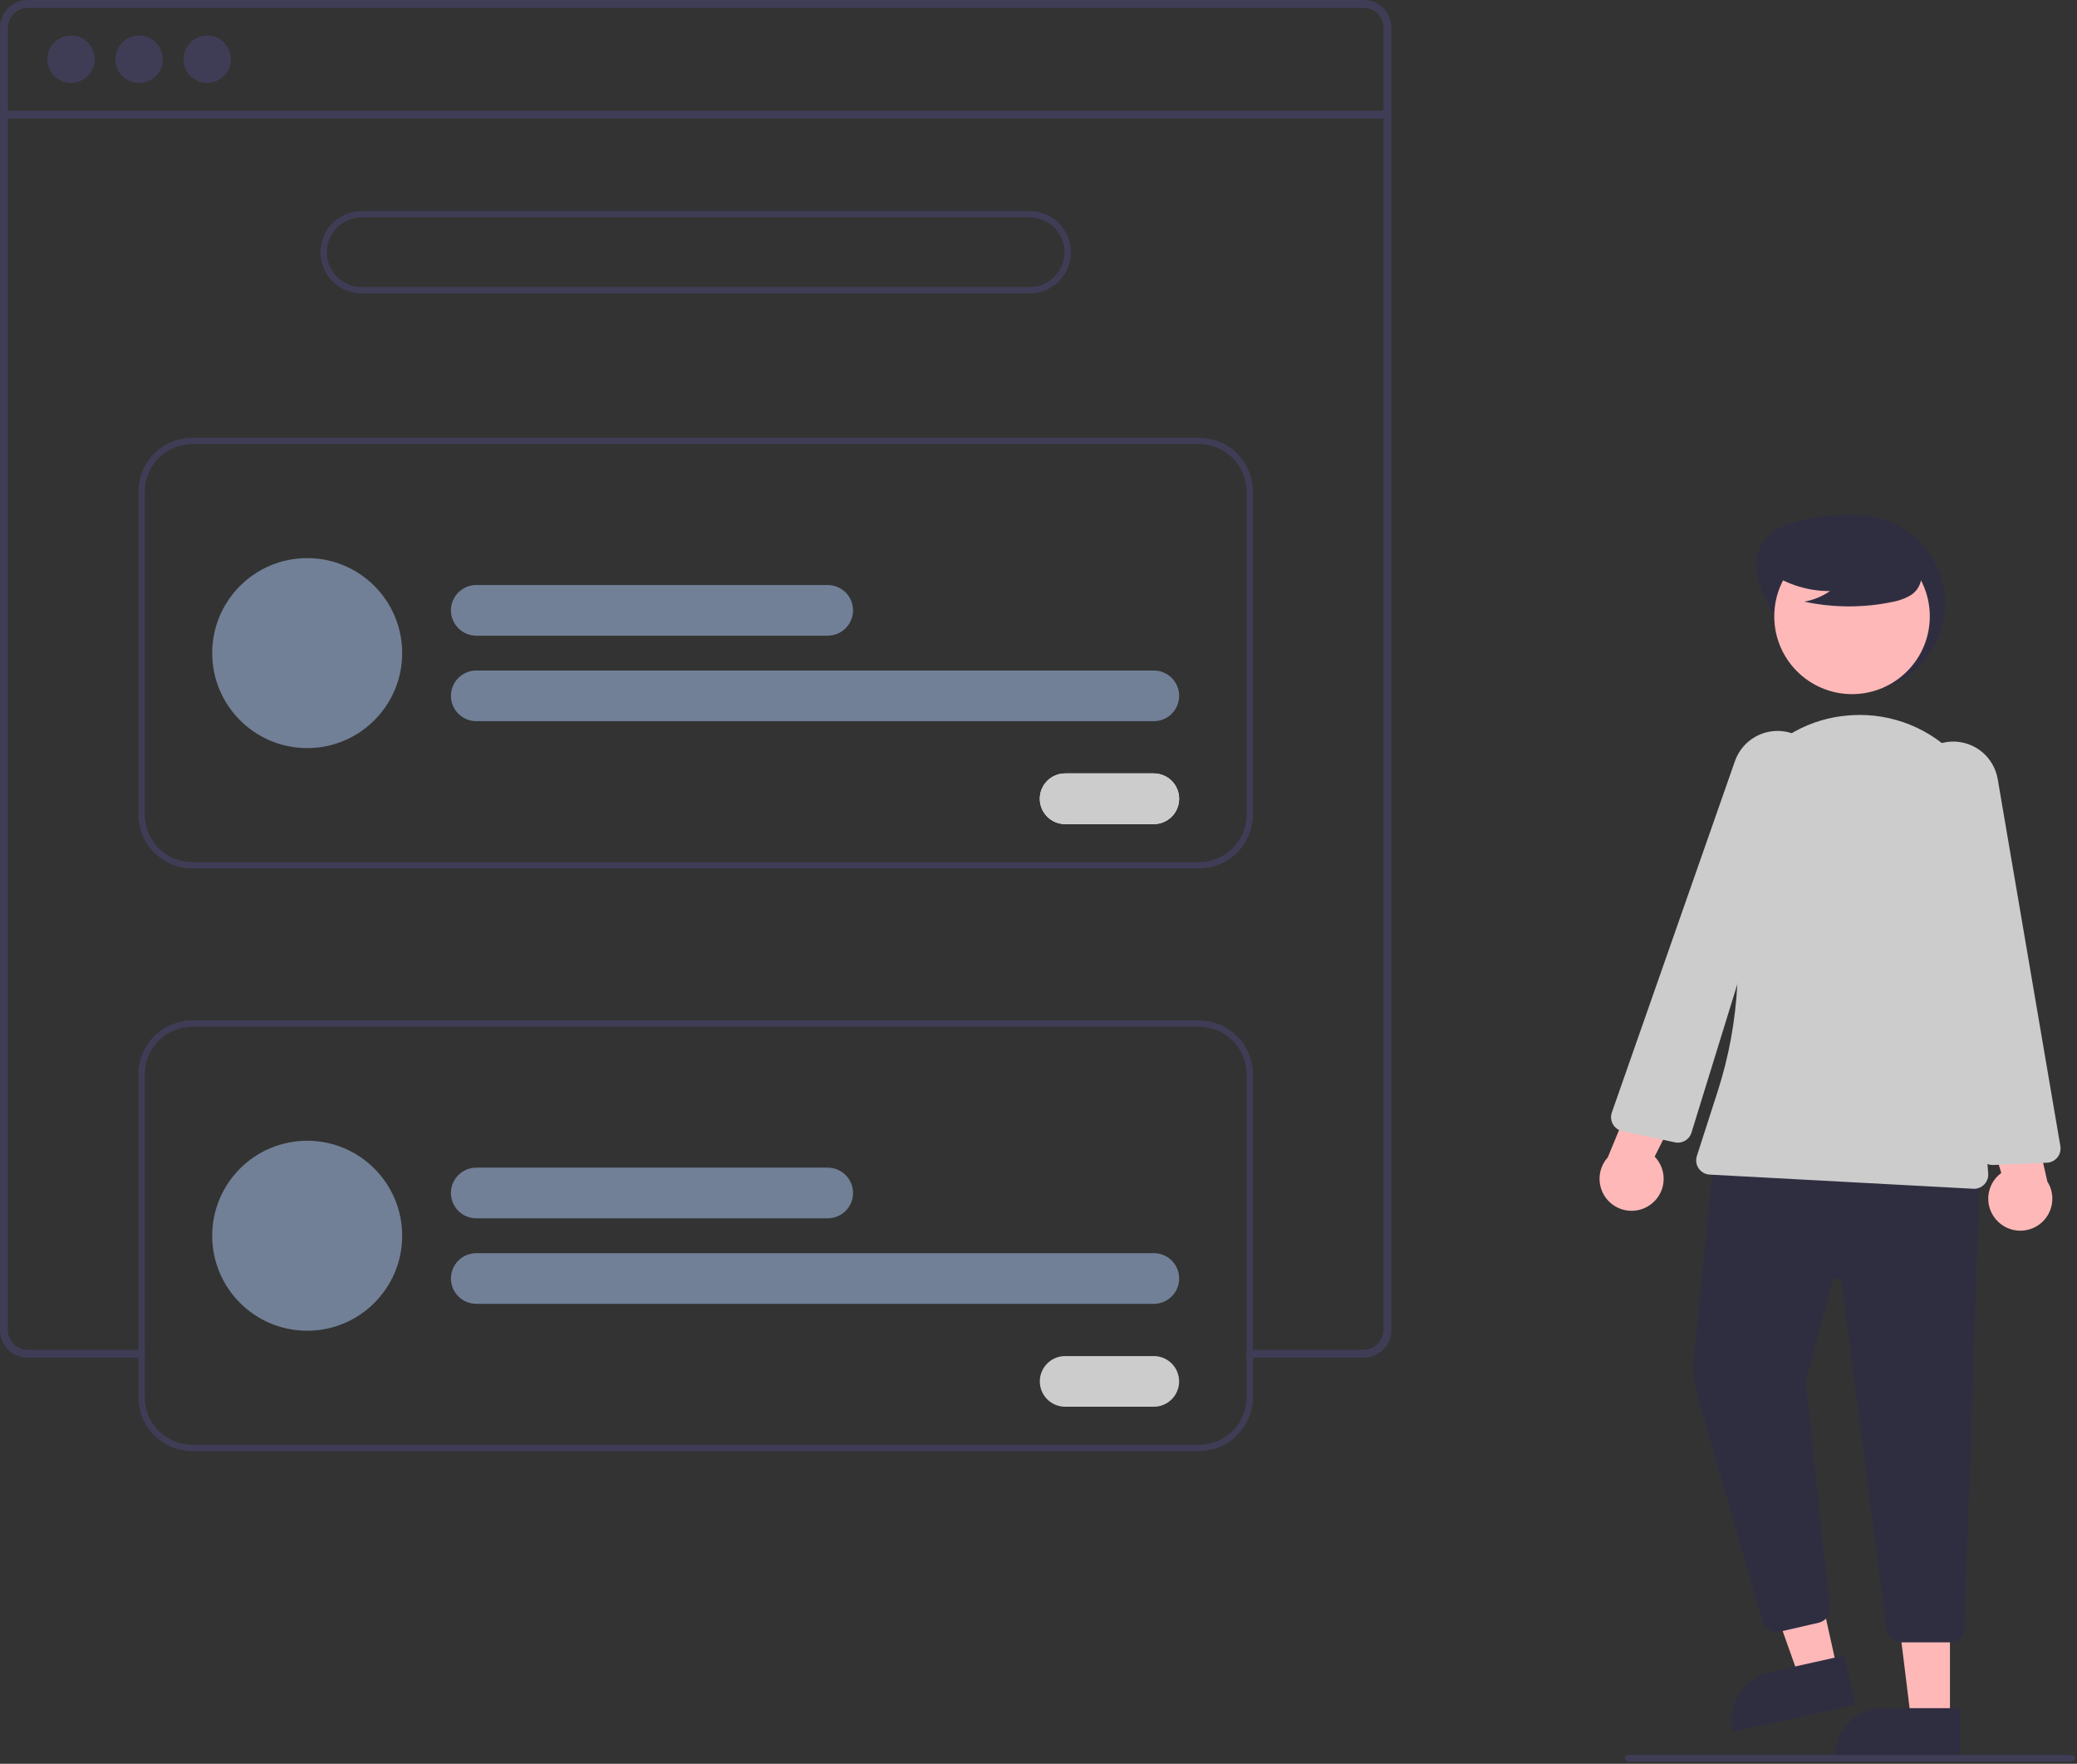 <svg width="656" height="557" viewBox="0 0 656 557" fill="none" xmlns="http://www.w3.org/2000/svg">
<rect x="0" y="0" width="656" height="557" fill="#333333" stroke="none"/>
<g clip-path="url(#clip0)">
<path d="M558.324 190.662C565.335 204.445 570.86 218.662 586.324 218.662C593.75 218.662 600.872 215.712 606.123 210.46C611.374 205.209 614.324 198.088 614.324 190.662C614.324 183.235 611.374 176.114 606.123 170.863C600.872 165.612 593.75 162.662 586.324 162.662C570.608 162.465 545.275 165.006 558.324 190.662Z" fill="#2F2E41"/>
<path d="M580.332 527.399L568.366 530.065L552.386 485.179L570.047 481.243L580.332 527.399Z" fill="#FFB8B8"/>
<path d="M585.969 538.318L547.385 546.917L547.276 546.429C546.837 544.456 546.79 542.417 547.138 540.427C547.487 538.436 548.224 536.534 549.308 534.829C550.392 533.123 551.801 531.648 553.455 530.487C555.108 529.327 556.975 528.503 558.947 528.063L558.948 528.063L582.514 522.812L585.969 538.318Z" fill="#2F2E41"/>
<path d="M615.88 543.442H603.62L597.787 496.154L615.882 496.155L615.88 543.442Z" fill="#FFB8B8"/>
<path d="M619.006 555.327L579.476 555.325V554.825C579.476 552.805 579.873 550.804 580.647 548.937C581.42 547.07 582.553 545.374 583.982 543.945C585.411 542.517 587.107 541.383 588.974 540.61C590.841 539.837 592.841 539.439 594.862 539.439H594.863L619.007 539.44L619.006 555.327Z" fill="#2F2E41"/>
<path d="M615.961 518.662H600.314C599.227 518.658 598.178 518.262 597.359 517.548C596.54 516.833 596.006 515.847 595.856 514.771L581.672 405.054C581.625 404.711 581.46 404.395 581.207 404.159C580.953 403.924 580.626 403.783 580.28 403.761C579.934 403.739 579.592 403.838 579.311 404.04C579.03 404.242 578.827 404.535 578.737 404.87L570.331 436.199L577.908 507.55C578.037 508.65 577.755 509.758 577.117 510.663C576.479 511.568 575.529 512.205 574.45 512.453L562.038 515.318C560.936 515.567 559.779 515.394 558.797 514.833C557.816 514.272 557.08 513.363 556.735 512.287L536.747 442.92C535.137 437.837 534.583 432.478 535.12 427.173L541.374 364.639L541.848 364.663L625.341 368.686L620.459 514.319C620.422 515.486 619.932 516.592 619.092 517.403C618.252 518.214 617.129 518.666 615.961 518.662Z" fill="#2F2E41"/>
<path d="M584.946 219.207C598.511 219.207 609.507 208.21 609.507 194.646C609.507 181.081 598.511 170.085 584.946 170.085C571.381 170.085 560.385 181.081 560.385 194.646C560.385 208.21 571.381 219.207 584.946 219.207Z" fill="#FFB8B8"/>
<path d="M623.471 375.421C623.39 375.421 623.309 375.419 623.227 375.414L539.981 370.939C539.293 370.902 538.623 370.708 538.022 370.371C537.421 370.035 536.906 369.565 536.515 368.997C536.125 368.43 535.87 367.781 535.77 367.099C535.67 366.418 535.728 365.722 535.939 365.067L542.528 344.608C549.582 322.672 550.787 299.276 546.025 276.732C544.777 270.833 544.802 264.735 546.1 258.847C547.398 252.959 549.938 247.415 553.55 242.587C557.102 237.826 561.631 233.878 566.832 231.007C572.033 228.136 577.787 226.409 583.709 225.941H583.71C584.117 225.909 584.526 225.88 584.937 225.855C591.203 225.484 597.472 226.517 603.288 228.878C609.103 231.239 614.319 234.868 618.553 239.501C622.788 244.134 625.935 249.654 627.765 255.658C629.595 261.662 630.062 267.998 629.131 274.205L623.327 313.178L627.954 370.56C628.004 371.179 627.925 371.802 627.723 372.389C627.52 372.977 627.198 373.516 626.777 373.972C626.356 374.429 625.844 374.793 625.275 375.043C624.706 375.292 624.092 375.421 623.471 375.421V375.421Z" fill="#CCCCCC"/>
<path d="M521.034 380.601C522.252 379.777 523.274 378.696 524.028 377.434C524.782 376.172 525.251 374.76 525.4 373.298C525.55 371.835 525.377 370.358 524.894 368.969C524.411 367.581 523.629 366.315 522.604 365.262L538.633 333.323L520.192 335.507L507.798 365.501C506.142 367.341 505.219 369.724 505.202 372.199C505.186 374.674 506.078 377.069 507.709 378.93C509.341 380.791 511.599 381.99 514.054 382.297C516.51 382.605 518.994 382.002 521.034 380.601H521.034Z" fill="#FFB8B8"/>
<path d="M631.07 385.806C630.007 384.79 629.18 383.553 628.647 382.183C628.115 380.813 627.889 379.343 627.985 377.876C628.082 376.409 628.499 374.981 629.208 373.693C629.916 372.405 630.898 371.287 632.085 370.42L621.62 336.252L639.436 341.486L646.643 373.13C647.968 375.221 648.481 377.725 648.083 380.168C647.686 382.611 646.406 384.823 644.486 386.385C642.567 387.948 640.141 388.752 637.668 388.645C635.195 388.538 632.847 387.528 631.07 385.806V385.806Z" fill="#FFB8B8"/>
<path d="M629.337 367.907C628.246 367.91 627.191 367.515 626.37 366.795C625.55 366.075 625.02 365.08 624.882 363.997L616.554 301.174L603.268 252.081C602.707 250.006 602.624 247.831 603.027 245.719C603.43 243.607 604.307 241.615 605.592 239.892C606.878 238.169 608.538 236.761 610.448 235.773C612.357 234.786 614.466 234.246 616.615 234.193V234.193C620.02 234.121 623.338 235.271 625.968 237.435C628.597 239.599 630.365 242.634 630.949 245.989L650.744 361.933C650.851 362.563 650.823 363.208 650.661 363.827C650.5 364.445 650.209 365.022 649.807 365.519C649.405 366.015 648.902 366.421 648.332 366.709C647.761 366.996 647.136 367.159 646.497 367.186L629.533 367.903C629.467 367.905 629.402 367.907 629.337 367.907Z" fill="#CCCCCC"/>
<path d="M529.958 360.851C529.636 360.851 529.315 360.817 529 360.749L512.394 357.208C511.769 357.075 511.18 356.81 510.665 356.432C510.151 356.053 509.722 355.569 509.409 355.012C509.096 354.454 508.906 353.837 508.85 353.201C508.794 352.564 508.875 351.923 509.086 351.32L547.978 240.314C549.118 237.106 551.368 234.412 554.322 232.718C557.275 231.025 560.737 230.443 564.081 231.079V231.079C566.191 231.49 568.18 232.375 569.898 233.668C571.616 234.961 573.017 236.627 573.997 238.54C574.976 240.454 575.508 242.565 575.552 244.714C575.596 246.863 575.151 248.995 574.251 250.947L552.924 297.19L534.239 357.677C533.96 358.595 533.393 359.399 532.622 359.971C531.852 360.542 530.917 360.851 529.958 360.851V360.851Z" fill="#CCCCCC"/>
<path d="M558.883 180.765C564.495 184.634 571.157 186.692 577.974 186.665C575.542 188.351 572.774 189.49 569.86 190.003C578.923 191.947 588.29 192 597.374 190.158C599.393 189.834 601.342 189.165 603.134 188.179C604.027 187.681 604.805 187 605.417 186.18C606.03 185.361 606.463 184.422 606.689 183.425C607.292 179.976 604.605 176.843 601.813 174.732C597.537 171.548 592.608 169.355 587.38 168.31C582.153 167.266 576.759 167.396 571.588 168.692C568.212 169.565 564.83 171.039 562.637 173.751C560.444 176.462 559.794 180.642 561.884 183.434L558.883 180.765Z" fill="#2F2E41"/>
<path d="M430.72 1.97369e-09H8.72C6.408 0.002 4.191 0.921 2.556 2.556C0.921 4.191 0.002 6.408 0 8.72V420.04C0.002 422.352 0.921 424.569 2.556 426.204C4.191 427.839 6.408 428.758 8.72 428.76H45.72V426.27H8.72C7.069 426.268 5.485 425.611 4.317 424.443C3.149 423.275 2.492 421.692 2.49 420.04V8.72C2.492 7.068 3.149 5.485 4.317 4.317C5.485 3.149 7.069 2.492 8.72 2.49H430.72C432.373 2.49 433.959 3.146 435.129 4.314C436.299 5.482 436.958 7.067 436.96 8.72V420.04C436.961 421.257 436.603 422.446 435.93 423.46C435.332 424.352 434.521 425.081 433.57 425.58C432.689 426.035 431.712 426.272 430.72 426.27H393.72V428.76H430.72C431.981 428.76 433.227 428.486 434.371 427.958C435.516 427.43 436.532 426.659 437.35 425.7C437.42 425.625 437.483 425.545 437.54 425.46C438.061 424.824 438.482 424.112 438.79 423.35C439.229 422.302 439.454 421.176 439.45 420.04V8.72C439.448 6.406 438.527 4.188 436.89 2.553C435.253 0.918 433.034 -4.91605e-05 430.72 1.97369e-09Z" fill="#3F3D56"/>
<path d="M438.199 34.953H1.242V37.446H438.199V34.953Z" fill="#3F3D56"/>
<path d="M22.431 26.178C26.561 26.178 29.91 22.83 29.91 18.7C29.91 14.57 26.561 11.222 22.431 11.222C18.301 11.222 14.953 14.57 14.953 18.7C14.953 22.83 18.301 26.178 22.431 26.178Z" fill="#3F3D56"/>
<path d="M43.932 26.178C48.062 26.178 51.41 22.83 51.41 18.7C51.41 14.57 48.062 11.222 43.932 11.222C39.801 11.222 36.453 14.57 36.453 18.7C36.453 22.83 39.801 26.178 43.932 26.178Z" fill="#3F3D56"/>
<path d="M65.432 26.178C69.562 26.178 72.911 22.83 72.911 18.7C72.911 14.57 69.562 11.222 65.432 11.222C61.302 11.222 57.954 14.57 57.954 18.7C57.954 22.83 61.302 26.178 65.432 26.178Z" fill="#3F3D56"/>
<path d="M325.224 92.656H114.224C110.777 92.656 107.47 91.286 105.032 88.848C102.594 86.41 101.224 83.104 101.224 79.656C101.224 76.208 102.594 72.901 105.032 70.463C107.47 68.025 110.777 66.656 114.224 66.656H325.224C328.672 66.656 331.979 68.025 334.417 70.463C336.855 72.901 338.224 76.208 338.224 79.656C338.224 83.104 336.855 86.41 334.417 88.848C331.979 91.286 328.672 92.656 325.224 92.656V92.656ZM114.224 68.656C111.307 68.656 108.509 69.815 106.446 71.878C104.383 73.941 103.224 76.738 103.224 79.656C103.224 82.573 104.383 85.371 106.446 87.434C108.509 89.497 111.307 90.656 114.224 90.656H325.224C328.142 90.656 330.94 89.497 333.003 87.434C335.066 85.371 336.224 82.573 336.224 79.656C336.224 76.738 335.066 73.941 333.003 71.878C330.94 69.815 328.142 68.656 325.224 68.656H114.224Z" fill="#3F3D56"/>
<path d="M378.724 274.25H60.724C56.217 274.245 51.896 272.452 48.709 269.265C45.522 266.078 43.729 261.757 43.724 257.25V155.25C43.729 150.743 45.522 146.422 48.709 143.235C51.896 140.048 56.217 138.255 60.724 138.25H378.724C383.231 138.255 387.553 140.048 390.74 143.235C393.927 146.422 395.719 150.743 395.724 155.25V257.25C395.719 261.757 393.927 266.078 390.74 269.265C387.553 272.452 383.231 274.245 378.724 274.25V274.25ZM60.724 140.25C56.748 140.254 52.935 141.836 50.123 144.648C47.311 147.46 45.729 151.273 45.724 155.25V257.25C45.729 261.227 47.311 265.04 50.123 267.852C52.935 270.664 56.748 272.246 60.724 272.25H378.724C382.701 272.246 386.514 270.664 389.326 267.852C392.138 265.04 393.72 261.227 393.724 257.25V155.25C393.72 151.273 392.138 147.46 389.326 144.648C386.514 141.836 382.701 140.254 378.724 140.25H60.724Z" fill="#3F3D56"/>
<path d="M261.425 200.75H150.425C148.304 200.75 146.269 199.907 144.768 198.407C143.268 196.907 142.425 194.872 142.425 192.75C142.425 190.628 143.268 188.593 144.768 187.093C146.269 185.593 148.304 184.75 150.425 184.75H261.425C263.547 184.75 265.582 185.593 267.082 187.093C268.582 188.593 269.425 190.628 269.425 192.75C269.425 194.872 268.582 196.907 267.082 198.407C265.582 199.907 263.547 200.75 261.425 200.75Z" fill="#718096"/>
<path d="M364.425 227.75H150.425C148.304 227.75 146.269 226.907 144.768 225.407C143.268 223.907 142.425 221.872 142.425 219.75C142.425 217.628 143.268 215.593 144.768 214.093C146.269 212.593 148.304 211.75 150.425 211.75H364.425C366.547 211.75 368.582 212.593 370.082 214.093C371.582 215.593 372.425 217.628 372.425 219.75C372.425 221.872 371.582 223.907 370.082 225.407C368.582 226.907 366.547 227.75 364.425 227.75Z" fill="#718096"/>
<path d="M97.024 236.25C113.592 236.25 127.024 222.819 127.024 206.25C127.024 189.681 113.592 176.25 97.024 176.25C80.455 176.25 67.024 189.681 67.024 206.25C67.024 222.819 80.455 236.25 97.024 236.25Z" fill="#718096"/>
<path d="M364.413 260.25H336.413C334.292 260.25 332.257 259.407 330.757 257.907C329.256 256.407 328.413 254.372 328.413 252.25C328.413 250.128 329.256 248.093 330.757 246.593C332.257 245.093 334.292 244.25 336.413 244.25H364.413C366.535 244.25 368.57 245.093 370.07 246.593C371.571 248.093 372.413 250.128 372.413 252.25C372.413 254.372 371.571 256.407 370.07 257.907C368.57 259.407 366.535 260.25 364.413 260.25Z" fill="white"/>
<path d="M364.413 260.25H336.413C334.292 260.25 332.257 259.407 330.757 257.907C329.256 256.407 328.413 254.372 328.413 252.25C328.413 250.128 329.256 248.093 330.757 246.593C332.257 245.093 334.292 244.25 336.413 244.25H364.413C366.535 244.25 368.57 245.093 370.07 246.593C371.571 248.093 372.413 250.128 372.413 252.25C372.413 254.372 371.571 256.407 370.07 257.907C368.57 259.407 366.535 260.25 364.413 260.25Z" fill="#CCCCCC"/>
<path d="M378.72 322.25H60.72C56.214 322.256 51.893 324.049 48.706 327.236C45.52 330.423 43.727 334.743 43.72 339.25V441.25C43.727 445.757 45.52 450.077 48.706 453.264C51.893 456.451 56.214 458.244 60.72 458.25H378.72C383.227 458.245 387.549 456.453 390.736 453.266C393.923 450.079 395.715 445.757 395.72 441.25V339.25C395.715 334.743 393.923 330.422 390.736 327.234C387.549 324.047 383.227 322.255 378.72 322.25ZM393.72 441.25C393.717 445.227 392.136 449.041 389.323 451.853C386.511 454.665 382.697 456.247 378.72 456.25H60.72C56.743 456.245 52.931 454.663 50.119 451.851C47.307 449.039 45.725 445.227 45.72 441.25V339.25C45.725 335.273 47.307 331.461 50.119 328.649C52.931 325.837 56.743 324.255 60.72 324.25H378.72C382.697 324.253 386.511 325.835 389.323 328.647C392.136 331.459 393.717 335.273 393.72 339.25V441.25Z" fill="#3F3D56"/>
<path d="M261.425 384.75H150.425C148.304 384.75 146.269 383.907 144.768 382.407C143.268 380.907 142.425 378.872 142.425 376.75C142.425 374.628 143.268 372.593 144.768 371.093C146.269 369.593 148.304 368.75 150.425 368.75H261.425C263.547 368.75 265.582 369.593 267.082 371.093C268.582 372.593 269.425 374.628 269.425 376.75C269.425 378.872 268.582 380.907 267.082 382.407C265.582 383.907 263.547 384.75 261.425 384.75Z" fill="#718096"/>
<path d="M364.425 411.75H150.425C148.304 411.75 146.269 410.907 144.768 409.407C143.268 407.907 142.425 405.872 142.425 403.75C142.425 401.628 143.268 399.593 144.768 398.093C146.269 396.593 148.304 395.75 150.425 395.75H364.425C366.547 395.75 368.582 396.593 370.082 398.093C371.582 399.593 372.425 401.628 372.425 403.75C372.425 405.872 371.582 407.907 370.082 409.407C368.582 410.907 366.547 411.75 364.425 411.75Z" fill="#718096"/>
<path d="M97.024 420.25C113.592 420.25 127.024 406.819 127.024 390.25C127.024 373.681 113.592 360.25 97.024 360.25C80.455 360.25 67.024 373.681 67.024 390.25C67.024 406.819 80.455 420.25 97.024 420.25Z" fill="#718096"/>
<path d="M364.413 444.25H336.413C334.292 444.25 332.257 443.407 330.757 441.907C329.256 440.407 328.413 438.372 328.413 436.25C328.413 434.128 329.256 432.093 330.757 430.593C332.257 429.093 334.292 428.25 336.413 428.25H364.413C366.535 428.25 368.57 429.093 370.07 430.593C371.571 432.093 372.413 434.128 372.413 436.25C372.413 438.372 371.571 440.407 370.07 441.907C368.57 443.407 366.535 444.25 364.413 444.25Z" fill="#CCCCCC"/>
<path d="M654.272 556.25H514.272C514.007 556.25 513.752 556.145 513.565 555.957C513.377 555.77 513.272 555.515 513.272 555.25C513.272 554.985 513.377 554.73 513.565 554.543C513.752 554.355 514.007 554.25 514.272 554.25H654.272C654.537 554.25 654.791 554.355 654.979 554.543C655.166 554.73 655.272 554.985 655.272 555.25C655.272 555.515 655.166 555.77 654.979 555.957C654.791 556.145 654.537 556.25 654.272 556.25Z" fill="#3F3D56"/>
</g>
<defs>
<clipPath id="clip0">
<rect width="655.272" height="556.25" fill="white"/>
</clipPath>
</defs>
</svg>
